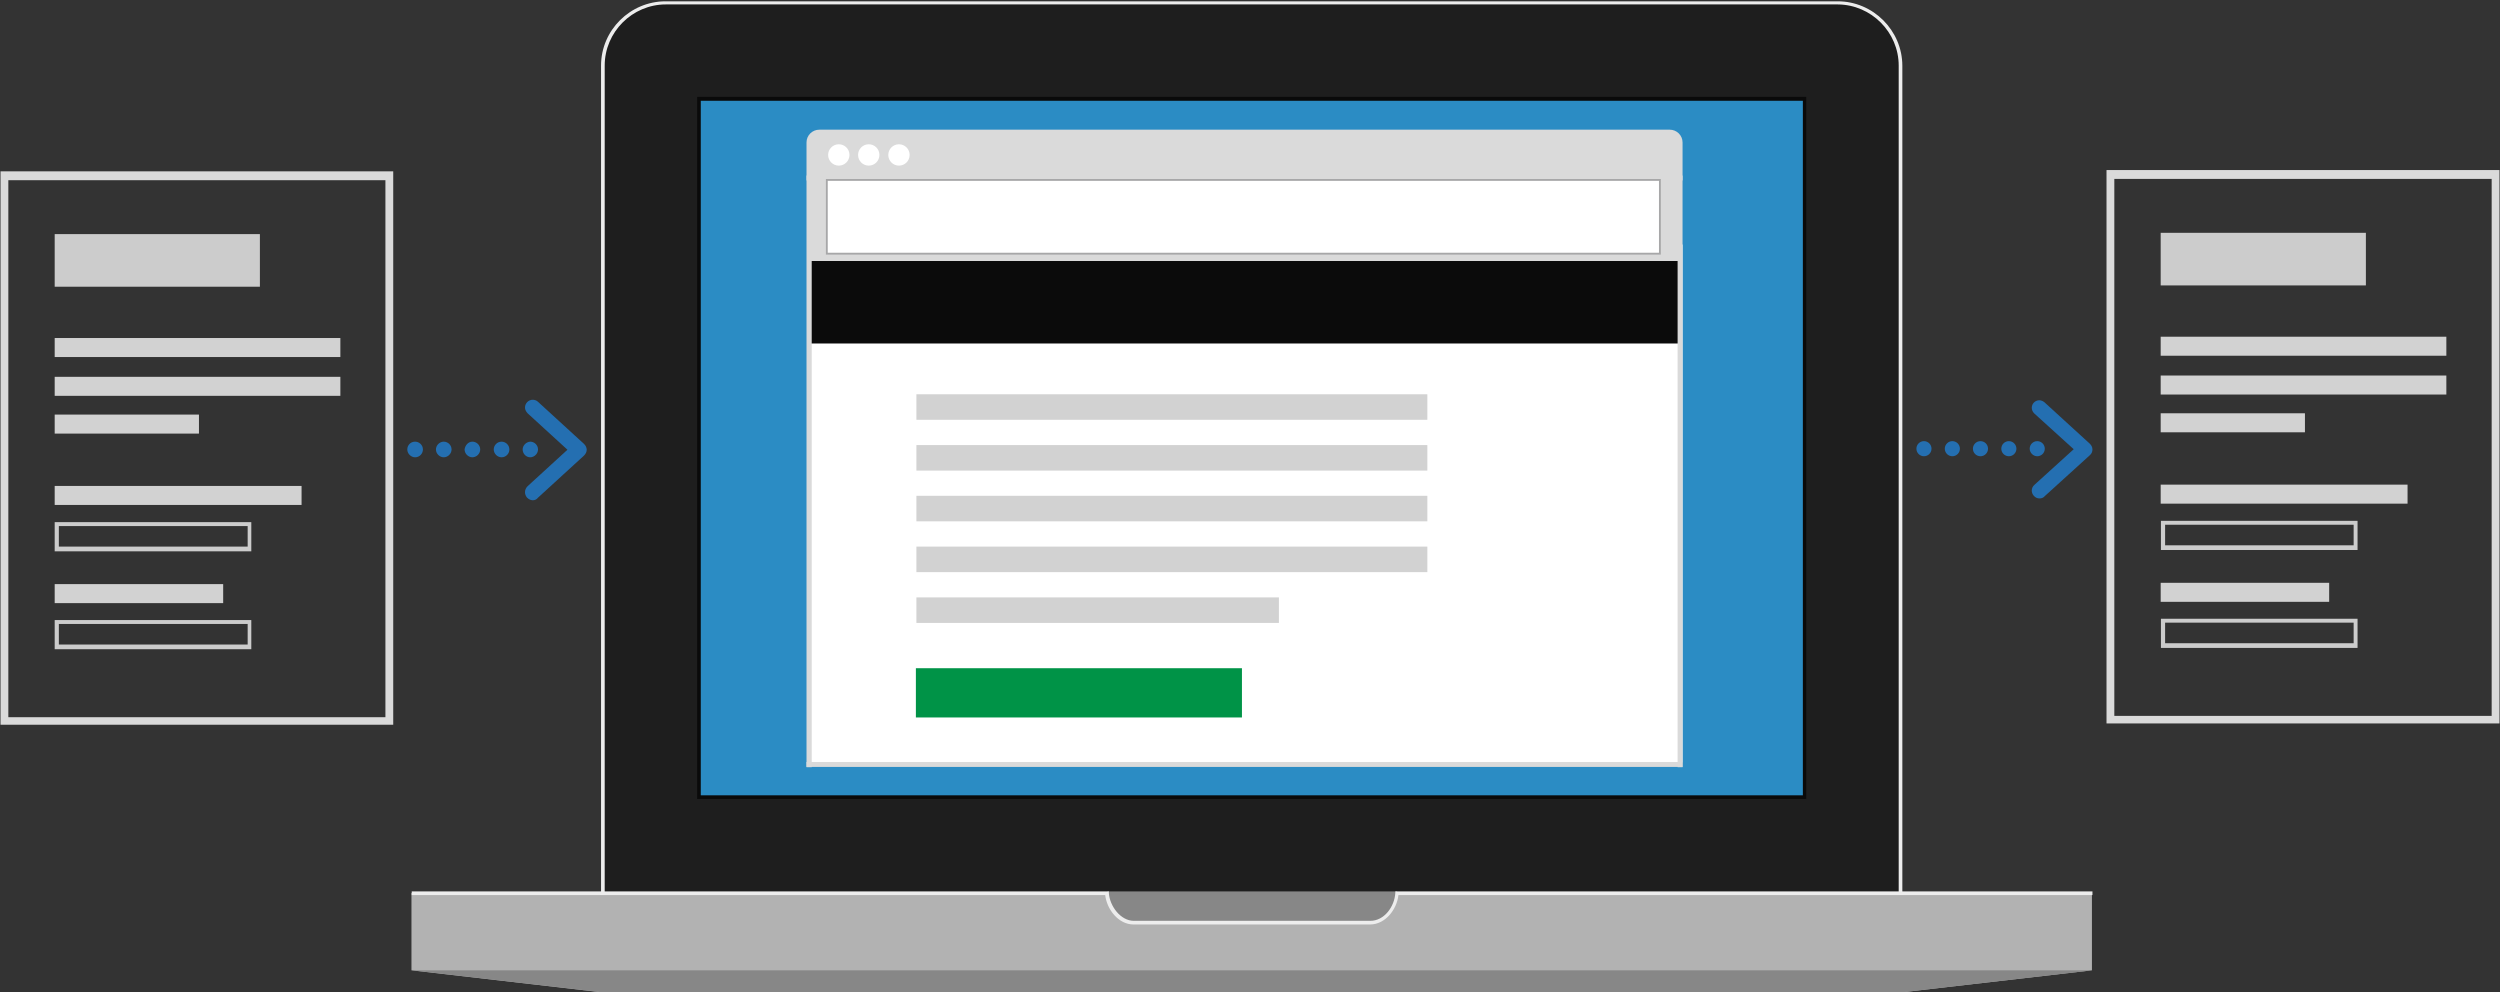 <?xml version="1.0" encoding="utf-8"?>
<!-- Generator: Adobe Illustrator 24.0.1, SVG Export Plug-In . SVG Version: 6.00 Build 0)  -->
<svg version="1.1" id="Layer_1" xmlns="http://www.w3.org/2000/svg" xmlns:xlink="http://www.w3.org/1999/xlink" x="0px" y="0px"
	 viewBox="0 0 960 381.1" style="enable-background:new 0 0 960 381.1;" xml:space="preserve">
<rect x="0" y="0" width="960" height="381.1" fill="#333333" stroke="none"/>
<style type="text/css">
	.st0{fill-rule:evenodd;clip-rule:evenodd;fill:#FFFFFF;}
	.st1{fill:#1E1E1E;}
	.st2{fill:#EDEDED;}
	.st3{fill-rule:evenodd;clip-rule:evenodd;fill:#2B8CC4;}
	.st4{fill:#0A0A0A;}
	.st5{fill-rule:evenodd;clip-rule:evenodd;fill:#878787;}
	.st6{fill:#B2B2B2;}
	.st7{fill:#878787;}
	.st8{fill:#FFFFFF;}
	.st9{fill:#009347;stroke:#FFFFFF;stroke-width:0.586;stroke-miterlimit:10;}
	.st10{fill:#D2D2D2;}
	.st11{fill:#DADADA;}
	.st12{fill:#0B0B0B;}
	.st13{fill:#FFFFFF;stroke:#A7A7A8;stroke-width:0.711;stroke-miterlimit:10;}
	.st14{fill:#CCCCCC;}
	.st15{fill:#246FB1;}
</style>
<g id="Layer_2">
	<g>
		<rect x="399.4" y="322.4" class="st0" width="157.1" height="46.1"/>
		<path class="st1" d="M232.1,355.6V24.7c0-13.2,10.9-24,24.1-24.1h450c13.2,0,24,10.9,24.1,24.1v330.9"/>
		<path class="st2" d="M730.5,356.1h-1.4V25.2c0-12.8-10.5-23.4-23.4-23.5h-450c-12.9,0-23.5,10.6-23.5,23.5v330.9h-1.4V25.2
			c0-13.6,11.2-24.7,24.8-24.7c0,0,0.1,0,0.1,0h450c13.6,0,24.8,11.2,24.8,24.8V356.1z"/>
		<rect x="268.4" y="37.9" class="st3" width="424.6" height="268.2"/>
		<path class="st4" d="M693.6,306.8H267.7V37.2h425.9V306.8z M269.1,305.4h423.2V38.7H269.1V305.4z"/>
		<rect x="425.3" y="342.3" class="st5" width="111.2" height="19.3"/>
		<path class="st6" d="M526.1,354.2h-90.8c-5.4,0-9.9-5.9-10.3-11.3h-267v29.7l73.5,8.5h498.3l73.5-8.5v-29.7H536.4
			C536.1,348.7,531.6,354.2,526.1,354.2z"/>
		<path class="st7" d="M158.1,372.6l73.6,8.5h498.2l73.6-8.5C803.4,372.6,158.1,372.6,158.1,372.6z"/>
		<path class="st2" d="M526.1,355h-90.8c-5.9,0-10.3-5.9-10.9-11.3H158.1v-1.4h267.7v0.6c0.3,5,4.5,10.7,9.6,10.7h90.8
			c5.4,0,9.3-5.5,9.6-10.7v-0.6h267.7v1.4H537C536.4,349.2,532,355,526.1,355L526.1,355z"/>
	</g>
</g>
<g id="Layer_2_2_">
	<path class="st8" d="M310.2,93.9h335.9v198.8H310.2V93.9z"/>
	<path class="st9" d="M351.4,256.3h125.8v19.5H351.4V256.3z"/>
	<path class="st10" d="M351.9,151.4h196.2v9.8H351.9V151.4z M351.9,170.9h196.2v9.8H351.9V170.9z M351.9,190.4h196.2v9.8H351.9
		V190.4z M351.9,209.9h196.2v9.8H351.9V209.9z M351.9,229.4h139.2v9.8H351.9V229.4z"/>
	<path class="st11" d="M309.7,69.3V54.7c0-2.7,2.2-4.9,4.9-4.9h326.6c2.7,0,4.9,2.2,4.9,4.9v14.6"/>
	<circle class="st8" cx="322.1" cy="59.5" r="4.1"/>
	<circle class="st8" cx="333.6" cy="59.5" r="4.1"/>
	<circle class="st8" cx="345.2" cy="59.5" r="4.1"/>
	<path class="st12" d="M310.2,100.2h335.4v31.7H310.2V100.2z"/>
	<path class="st11" d="M311.7,294.6V100.2h332.5v194.4h1.9V67.4H309.7v227.2"/>
	<path class="st13" d="M317.5,69.1h319.9v28.3H317.5V69.1z"/>
	<path class="st11" d="M309.7,292.6h336.4v1.9H309.7V292.6z"/>
</g>
<g id="Layer_4_3_">
	<rect x="829.7" y="129.3" class="st10" width="109.7" height="7.3"/>
	<rect x="829.7" y="144.2" class="st10" width="109.7" height="7.3"/>
	<rect x="829.7" y="158.7" class="st10" width="55.4" height="7.3"/>
	<path class="st11" d="M808.9,65.3v209.5v3h3h144.9h3v-3V65.3H808.9z M811.9,274.8V68.7h144.9v206.2H811.9z"/>
	<rect x="829.7" y="89.4" class="st14" width="78.8" height="20.2"/>
	<path class="st14" d="M903.8,201.5v7.9h-72.4v-7.9H903.8z M905.3,200h-75.5v11.2h75.5V200z"/>
	<rect x="829.7" y="186.1" class="st10" width="94.8" height="7.3"/>
	<path class="st14" d="M903.8,239.1v7.9h-72.4v-7.9L903.8,239.1L903.8,239.1z M905.3,237.6h-75.5v11.2h75.5V237.6z"/>
	<rect x="829.7" y="223.8" class="st10" width="64.7" height="7.3"/>
</g>
<g id="Layer_5_1_">
	<g>
		<path class="st15" d="M159.4,169.6c1.6,0,3,1.3,3,3c0,1.6-1.3,3-3,3c-1.6,0-3-1.4-3-3l0,0C156.4,171,157.6,169.6,159.4,169.6
			L159.4,169.6L159.4,169.6z M170.4,169.6c1.6,0,3,1.3,3,3c0,1.6-1.4,3-3,3s-3-1.4-3-3S168.8,169.6,170.4,169.6z M181.4,169.6
			c1.6,0,3,1.3,3,3c0,1.6-1.4,3-3,3s-3-1.4-3-3C178.6,171,179.8,169.6,181.4,169.6z M192.6,169.6c1.6,0,3,1.3,3,3c0,1.6-1.3,3-3,3
			c-1.6,0-3-1.4-3-3S190.9,169.6,192.6,169.6z M203.6,169.6c1.6,0,3,1.3,3,3c0,1.6-1.4,3-3,3s-2.9-1.4-2.9-3
			S202.1,169.7,203.6,169.6z"/>
		<path class="st15" d="M204.6,192.1c-0.8,0-1.6-0.4-2.2-1c-0.5-0.6-0.8-1.3-0.8-2.1c0-0.9,0.4-1.7,1-2.3l15.3-14l-15.3-14
			c-0.6-0.6-1-1.4-1-2.2c0-1.6,1.3-3,3-3c0.7,0,1.5,0.3,2,0.8l17.7,16.2c0.6,0.6,1,1.4,1,2.2s-0.4,1.6-1,2.2l-17.7,16.2
			C206.1,191.8,205.3,192.1,204.6,192.1L204.6,192.1z"/>
	</g>
	<g>
		<path class="st15" d="M738.8,169.4c1.6,0,2.9,1.3,2.9,2.9c0,1.6-1.3,2.9-2.9,2.9c-1.6,0-2.9-1.3-2.9-2.9l0,0
			C735.9,170.7,737.2,169.4,738.8,169.4L738.8,169.4L738.8,169.4z M749.7,169.4c1.6,0,2.9,1.3,2.9,2.9c0,1.6-1.3,2.9-2.9,2.9
			c-1.6,0-2.9-1.3-2.9-2.9S748.1,169.4,749.7,169.4z M760.5,169.4c1.6,0,2.9,1.3,2.9,2.9c0,1.6-1.3,2.9-2.9,2.9
			c-1.6,0-2.9-1.3-2.9-2.9S758.9,169.4,760.5,169.4z M771.4,169.4c1.6,0,2.9,1.3,2.9,2.9c0,1.6-1.3,2.9-2.9,2.9
			c-1.6,0-2.9-1.3-2.9-2.9S769.8,169.4,771.4,169.4z M782.3,169.4c1.6,0,2.9,1.3,2.9,2.9c0,1.6-1.3,2.9-2.9,2.9
			c-1.6,0-2.9-1.4-2.9-2.9C779.4,170.7,780.7,169.4,782.3,169.4z"/>
		<path class="st15" d="M783.2,191.4c-0.8,0-1.6-0.3-2.2-1c-0.5-0.5-0.8-1.3-0.8-2c0-0.9,0.4-1.7,1-2.2l15.1-13.7l-15.1-13.7
			c-0.6-0.6-1-1.3-1-2.2c0-1.6,1.3-2.9,2.9-2.9c0.7,0,1.4,0.3,2,0.8l17.4,15.9c0.6,0.6,1,1.3,1,2.2c0,0.8-0.3,1.6-1,2.2l-17.3,15.7
			C784.7,191.1,784,191.4,783.2,191.4L783.2,191.4z"/>
	</g>
</g>
<g id="Layer_4_2_">
	<rect x="21" y="129.8" class="st10" width="109.7" height="7.3"/>
	<rect x="21" y="144.7" class="st10" width="109.7" height="7.3"/>
	<rect x="21" y="159.2" class="st10" width="55.4" height="7.3"/>
	<path class="st11" d="M0.2,65.8v209.5v3h3H148h3v-3V65.8H0.2z M3.2,275.3V69.2H148v206.2H3.2z"/>
	<rect x="21" y="89.9" class="st14" width="78.8" height="20.2"/>
	<path class="st14" d="M95.1,202v7.9H22.6V202H95.1z M96.6,200.5H21v11.2h75.5V200.5z"/>
	<rect x="21" y="186.6" class="st10" width="94.8" height="7.3"/>
	<path class="st14" d="M95.1,239.6v7.9H22.6v-7.9L95.1,239.6L95.1,239.6z M96.6,238.1H21v11.2h75.5V238.1z"/>
	<rect x="21" y="224.3" class="st10" width="64.7" height="7.3"/>
</g>
</svg>
